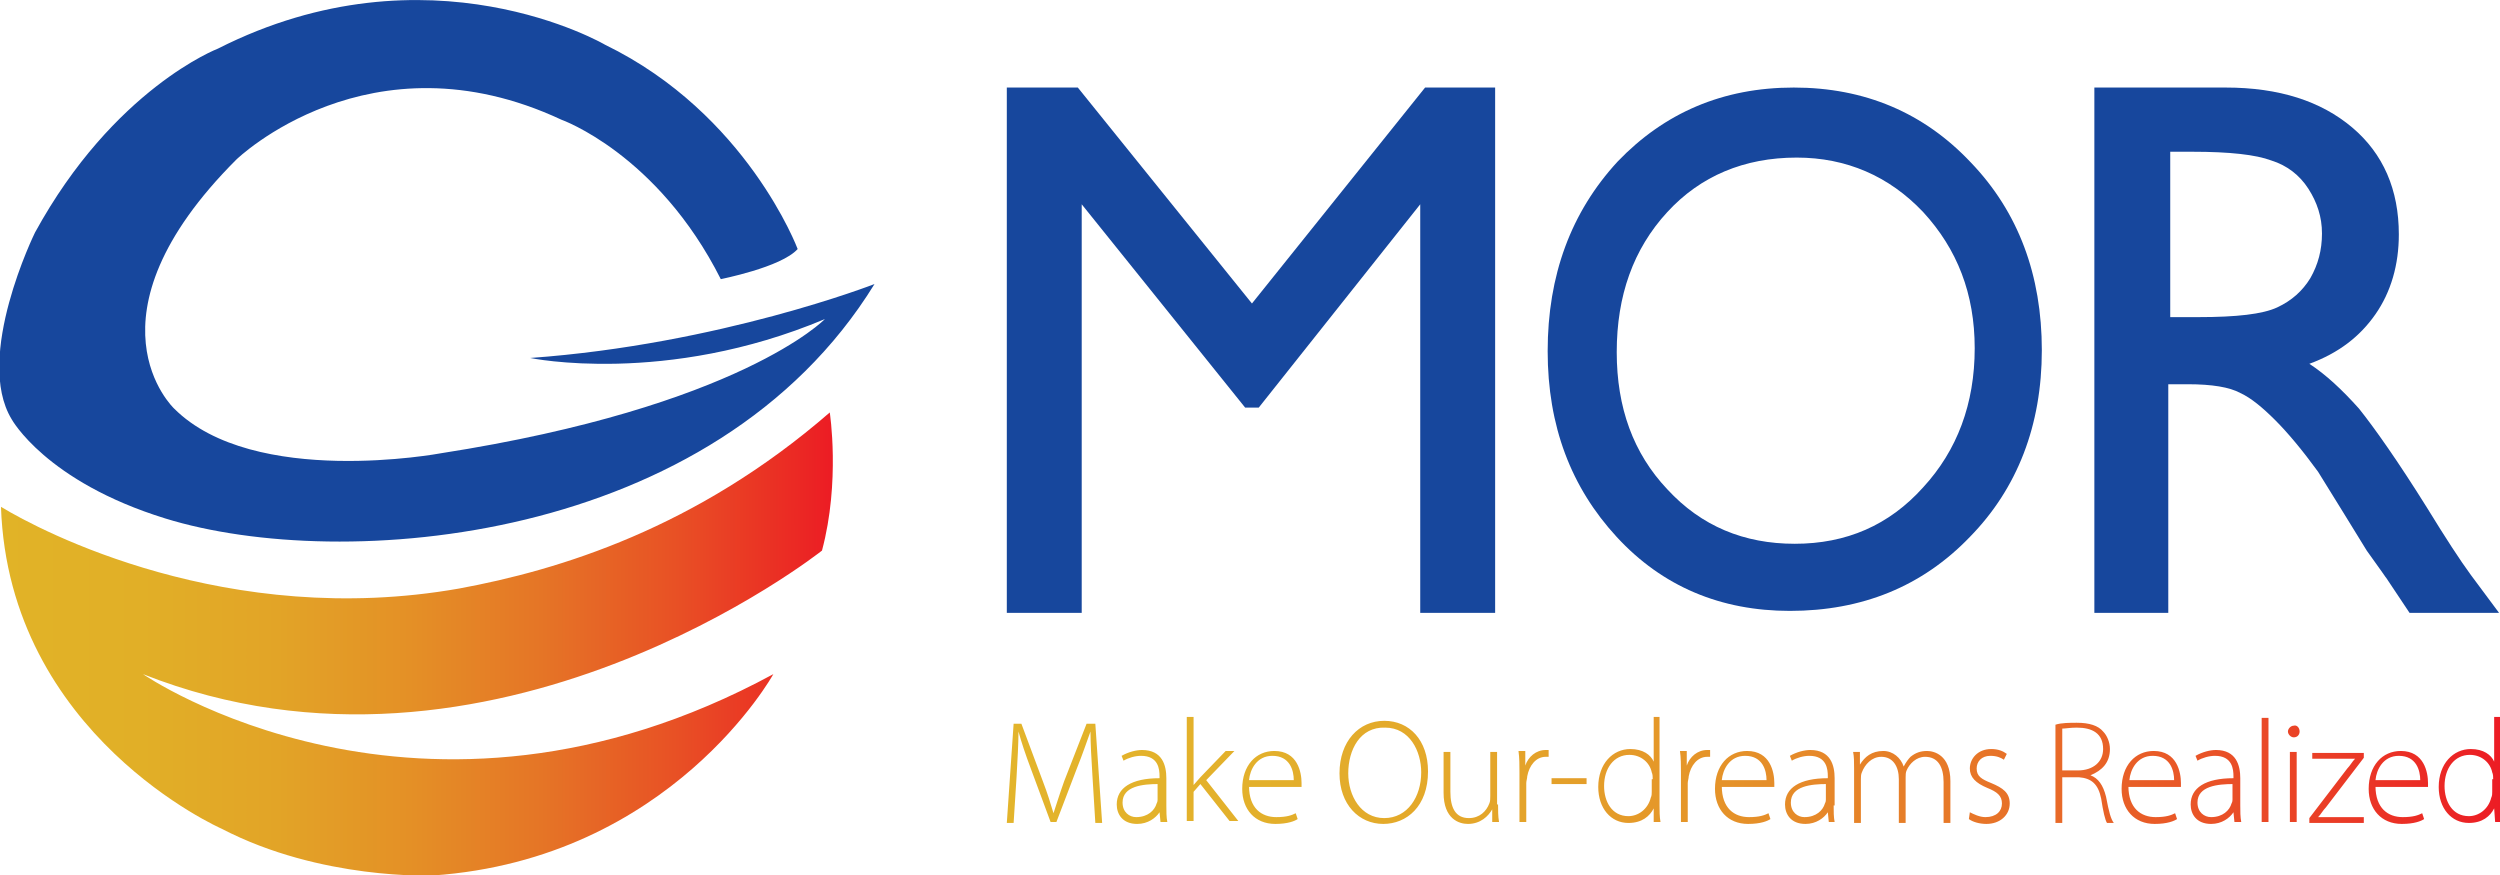<?xml version="1.0" encoding="utf-8"?>
<!-- Generator: Adobe Illustrator 19.0.0, SVG Export Plug-In . SVG Version: 6.00 Build 0)  -->
<svg version="1.1" id="Layer_3" xmlns="http://www.w3.org/2000/svg" xmlns:xlink="http://www.w3.org/1999/xlink" x="0px" y="0px"
	 viewBox="1 32.9 257 90" style="enable-background:new 1 32.9 257 90;" xml:space="preserve">
<style type="text/css">
	.st0{fill:#17479D;}
	.st1{fill:url(#SVGID_1_);}
	.st2{fill:url(#SVGID_2_);}
</style>
<g>
	<g>
		<path class="st0" d="M83,58.5c0,0-5.2-13.9-19.8-21c0,0-18.1-10.6-39.8,0.4c0,0-10.7,4.1-18.8,18.9c0,0-6.3,12.8-2.4,19.2
			c0,0,3.5,6.4,15.8,10.2c18.1,5.6,56.4,2.7,72.9-24.1c0,0-15.9,6.2-35.4,7.6c0,0,13.9,2.9,30.3-4c0,0-8.7,9-39.5,13.8
			c0,0-19.2,3.6-27.4-4.6c0,0-9.9-9.3,6.4-25.6c0,0,13.7-13.3,33.4-4.1c0,0,9.9,3.5,16.4,16.4C75,61.6,81.3,60.4,83,58.5z"/>
		<linearGradient id="SVGID_1_" gradientUnits="userSpaceOnUse" x1="1.023" y1="99.114" x2="86.565" y2="99.114">
			<stop  offset="0" style="stop-color:#E1B327"/>
			<stop  offset="0.17" style="stop-color:#E1AF27"/>
			<stop  offset="0.333" style="stop-color:#E2A427"/>
			<stop  offset="0.492" style="stop-color:#E49026"/>
			<stop  offset="0.65" style="stop-color:#E57526"/>
			<stop  offset="0.806" style="stop-color:#E85225"/>
			<stop  offset="0.96" style="stop-color:#EB2824"/>
			<stop  offset="1" style="stop-color:#EC1C24"/>
		</linearGradient>
		<path class="st1" d="M86.3,75.3c0,0,1.1,7.1-0.8,14.2c0,0-33.9,26.9-69.8,12.7c0,0,28.5,19.7,64.8,0c0,0-10.5,19-35,20.7
			c0,0-11.5,0.5-21.7-4.8c0,0-21.9-9.6-22.7-33.1c4.1,2.5,23.3,12.6,47.1,8.4C58.5,91.5,72.6,87.2,86.3,75.3z"/>
	</g>
	<g>
		<g>
			<path class="st0" d="M147.5,41.9h7.2v54H147v-42l-16.6,20.9h-1.4l-16.8-20.9v42h-7.7v-54h7.3l17.9,22.2L147.5,41.9z"/>
			<path class="st0" d="M185.4,41.9c7.3,0,13.4,2.6,18.2,7.7c4.9,5.1,7.3,11.6,7.3,19.3c0,7.7-2.5,14.2-7.4,19.2
				c-4.9,5.1-11.1,7.6-18.5,7.6c-7.1,0-13.1-2.5-17.8-7.6c-4.7-5.1-7.1-11.4-7.1-19.1c0-7.8,2.4-14.3,7.2-19.5
				C172.1,44.5,178.1,41.9,185.4,41.9z M185.7,49.1c-5.4,0-9.9,1.9-13.3,5.6c-3.5,3.8-5.2,8.6-5.2,14.4c0,5.7,1.7,10.4,5.2,14.1
				c3.5,3.8,7.9,5.6,13.1,5.6c5.3,0,9.7-1.9,13.2-5.8c3.5-3.8,5.3-8.6,5.3-14.3c0-5.6-1.8-10.2-5.3-14
				C195.2,51,190.8,49.1,185.7,49.1z"/>
			<path class="st0" d="M216.3,95.9v-54h13.5c5.5,0,9.8,1.4,13,4.1c3.2,2.7,4.8,6.4,4.8,11c0,3.1-0.8,5.9-2.4,8.2
				c-1.6,2.3-3.8,4-6.8,5.1c1.7,1.1,3.4,2.7,5.1,4.6c1.6,2,4,5.4,7,10.2c1.9,3.1,3.4,5.4,4.5,6.9l2.9,3.9h-9.2l-2.4-3.6
				c-0.1-0.1-0.2-0.3-0.5-0.7l-1.5-2.1l-2.4-3.9l-2.6-4.2c-1.6-2.2-3.1-4-4.4-5.3c-1.3-1.3-2.5-2.3-3.6-2.8
				c-1.1-0.6-2.9-0.9-5.4-0.9h-2v23.5H216.3z M226.4,48.5h-2.3v17h2.9c3.9,0,6.6-0.3,8.1-1c1.5-0.7,2.6-1.7,3.4-3
				c0.8-1.4,1.2-2.9,1.2-4.6c0-1.7-0.5-3.2-1.4-4.6c-0.9-1.4-2.2-2.4-3.8-2.9C232.9,48.8,230.2,48.5,226.4,48.5z"/>
		</g>
		<linearGradient id="SVGID_2_" gradientUnits="userSpaceOnUse" x1="104.426" y1="112.117" x2="258.037" y2="112.117">
			<stop  offset="0" style="stop-color:#E3B42B"/>
			<stop  offset="0.17" style="stop-color:#E3B02B"/>
			<stop  offset="0.332" style="stop-color:#E4A52A"/>
			<stop  offset="0.491" style="stop-color:#E59129"/>
			<stop  offset="0.648" style="stop-color:#E77628"/>
			<stop  offset="0.804" style="stop-color:#E95327"/>
			<stop  offset="0.957" style="stop-color:#EB2925"/>
			<stop  offset="1" style="stop-color:#EC1C24"/>
		</linearGradient>
		<path class="st2" d="M113.3,112.6c-0.1-1.5-0.2-3.4-0.2-4.5h0c-0.4,1.1-0.8,2.3-1.4,3.8l-2.1,5.5H109l-2-5.4
			c-0.6-1.6-1-2.8-1.3-3.9h0c0,1.2-0.1,3-0.2,4.7l-0.3,4.7h-0.7l0.7-10.2h0.8l2.2,5.9c0.5,1.3,0.8,2.3,1.1,3.3h0
			c0.3-0.9,0.6-1.9,1.1-3.3l2.3-5.9h0.9l0.7,10.2h-0.7L113.3,112.6z M120.9,115.7c0,0.6,0,1.2,0.1,1.7h-0.7l-0.1-1h0
			c-0.4,0.6-1.2,1.2-2.3,1.2c-1.5,0-2.1-1-2.1-2c0-1.7,1.5-2.7,4.4-2.7v-0.2c0-0.7-0.1-2.1-1.9-2.1c-0.6,0-1.3,0.2-1.8,0.5l-0.2-0.5
			c0.7-0.4,1.5-0.6,2.1-0.6c2.1,0,2.5,1.6,2.5,2.9V115.7z M120.1,113.5c-1.6,0-3.7,0.2-3.7,1.9c0,1,0.7,1.5,1.4,1.5
			c1.2,0,1.9-0.7,2.1-1.4c0.1-0.2,0.1-0.3,0.1-0.4V113.5z M123.7,113.6L123.7,113.6c0.2-0.2,0.5-0.6,0.7-0.8l2.6-2.7h0.9l-2.9,3
			l3.3,4.2h-0.9l-3-3.8l-0.7,0.8v3H123v-10.7h0.7V113.6z M129.4,113.7c0,2.3,1.3,3.2,2.8,3.2c1.1,0,1.6-0.2,2-0.4l0.2,0.6
			c-0.3,0.2-1,0.5-2.3,0.5c-2.1,0-3.4-1.5-3.4-3.6c0-2.4,1.4-3.9,3.3-3.9c2.4,0,2.8,2.2,2.8,3.3c0,0.2,0,0.3,0,0.4H129.4z
			 M134,113.1c0-1-0.4-2.5-2.2-2.5c-1.6,0-2.3,1.4-2.4,2.5H134z M147.8,112.2c0,3.6-2.2,5.4-4.6,5.4c-2.5,0-4.5-2-4.5-5.2
			c0-3.3,2-5.4,4.6-5.4C145.9,107,147.8,109,147.8,112.2z M139.6,112.4c0,2.3,1.3,4.6,3.7,4.6c2.4,0,3.8-2.2,3.8-4.7
			c0-2.2-1.2-4.6-3.7-4.6C140.8,107.6,139.6,110,139.6,112.4z M155,115.6c0,0.6,0,1.2,0.1,1.8h-0.7l0-1.3h0
			c-0.4,0.7-1.2,1.5-2.5,1.5c-0.9,0-2.5-0.5-2.5-3.2v-4.2h0.7v4.1c0,1.6,0.5,2.7,1.9,2.7c1.1,0,1.8-0.7,2.1-1.5
			c0.1-0.2,0.1-0.5,0.1-0.8v-4.5h0.7V115.6z M157.2,112.3c0-0.7,0-1.5-0.1-2.2h0.7l0,1.5h0c0.3-0.9,1.1-1.6,2.1-1.6
			c0.1,0,0.2,0,0.3,0v0.7c-0.1,0-0.2,0-0.3,0c-1,0-1.7,0.9-1.9,2c0,0.2-0.1,0.5-0.1,0.7v4h-0.7V112.3z M164.1,112.9v0.6h-3.6v-0.6
			H164.1z M171.6,106.7v9c0,0.5,0,1.2,0.1,1.7H171L171,116h0c-0.4,0.8-1.2,1.5-2.6,1.5c-1.8,0-3.1-1.5-3.1-3.7
			c0-2.4,1.5-3.9,3.3-3.9c1.3,0,2.1,0.6,2.4,1.3h0v-4.6H171.6z M170.9,113c0-0.2,0-0.5-0.1-0.7c-0.2-1-1.1-1.8-2.3-1.8
			c-1.6,0-2.6,1.4-2.6,3.2c0,1.6,0.8,3.1,2.5,3.1c1,0,2-0.7,2.3-1.9c0.1-0.2,0.1-0.4,0.1-0.6V113z M173.8,112.3c0-0.7,0-1.5-0.1-2.2
			h0.7l0,1.5h0c0.3-0.9,1.1-1.6,2.1-1.6c0.1,0,0.2,0,0.3,0v0.7c-0.1,0-0.2,0-0.3,0c-1,0-1.7,0.9-1.9,2c0,0.2-0.1,0.5-0.1,0.7v4h-0.7
			V112.3z M178,113.7c0,2.3,1.3,3.2,2.8,3.2c1.1,0,1.6-0.2,2-0.4l0.2,0.6c-0.3,0.2-1,0.5-2.3,0.5c-2.1,0-3.4-1.5-3.4-3.6
			c0-2.4,1.4-3.9,3.3-3.9c2.4,0,2.8,2.2,2.8,3.3c0,0.2,0,0.3,0,0.4H178z M182.6,113.1c0-1-0.4-2.5-2.2-2.5c-1.6,0-2.3,1.4-2.4,2.5
			H182.6z M189.5,115.7c0,0.6,0,1.2,0.1,1.7H189l-0.1-1h0c-0.4,0.6-1.2,1.2-2.3,1.2c-1.5,0-2.1-1-2.1-2c0-1.7,1.5-2.7,4.4-2.7v-0.2
			c0-0.7-0.1-2.1-1.9-2.1c-0.6,0-1.3,0.2-1.8,0.5l-0.2-0.5c0.7-0.4,1.5-0.6,2.1-0.6c2.1,0,2.5,1.6,2.5,2.9V115.7z M188.8,113.5
			c-1.6,0-3.7,0.2-3.7,1.9c0,1,0.7,1.5,1.4,1.5c1.2,0,1.9-0.7,2.1-1.4c0.1-0.2,0.1-0.3,0.1-0.4V113.5z M191.6,111.9
			c0-0.7,0-1.2-0.1-1.7h0.7l0,1.3h0c0.5-0.8,1.2-1.4,2.4-1.4c1,0,1.8,0.7,2.1,1.6h0c0.2-0.4,0.5-0.8,0.7-1c0.5-0.4,1-0.6,1.7-0.6
			c0.7,0,2.4,0.4,2.4,3.1v4.3h-0.7v-4.2c0-1.6-0.6-2.6-1.9-2.6c-0.9,0-1.6,0.7-1.9,1.4c-0.1,0.2-0.1,0.5-0.1,0.7v4.7h-0.7v-4.5
			c0-1.3-0.6-2.3-1.8-2.3c-1,0-1.7,0.8-2,1.6c-0.1,0.2-0.1,0.5-0.1,0.7v4.5h-0.7V111.9z M203.5,116.4c0.4,0.2,1,0.5,1.6,0.5
			c1.1,0,1.7-0.6,1.7-1.4c0-0.8-0.5-1.2-1.5-1.6c-1.2-0.5-1.8-1.1-1.8-2c0-1,0.8-2,2.2-2c0.7,0,1.2,0.2,1.6,0.5L207,111
			c-0.3-0.2-0.7-0.4-1.4-0.4c-0.9,0-1.4,0.6-1.4,1.3c0,0.8,0.5,1.1,1.5,1.5c1.2,0.5,1.9,1,1.9,2.1c0,1.2-1,2.1-2.4,2.1
			c-0.7,0-1.4-0.2-1.8-0.5L203.5,116.4z M212.3,107.4c0.6-0.2,1.5-0.2,2.2-0.2c1.3,0,2.2,0.3,2.7,0.9c0.4,0.4,0.7,1.1,0.7,1.8
			c0,1.4-0.8,2.2-2,2.7v0c0.8,0.3,1.3,1,1.6,2.2c0.3,1.6,0.5,2.3,0.8,2.7h-0.7c-0.2-0.3-0.4-1.2-0.6-2.5c-0.3-1.5-1-2.1-2.3-2.2H213
			v4.7h-0.7V107.4z M213,112.1h1.6c1.6,0,2.6-0.9,2.6-2.2c0-1.6-1.1-2.2-2.7-2.2c-0.7,0-1.2,0.1-1.5,0.1V112.1z M219.8,113.7
			c0,2.3,1.3,3.2,2.8,3.2c1.1,0,1.6-0.2,2-0.4l0.2,0.6c-0.3,0.2-1,0.5-2.3,0.5c-2.1,0-3.4-1.5-3.4-3.6c0-2.4,1.4-3.9,3.3-3.9
			c2.4,0,2.8,2.2,2.8,3.3c0,0.2,0,0.3,0,0.4H219.8z M224.5,113.1c0-1-0.4-2.5-2.2-2.5c-1.6,0-2.3,1.4-2.4,2.5H224.5z M231.3,115.7
			c0,0.6,0,1.2,0.1,1.7h-0.7l-0.1-1h0c-0.4,0.6-1.2,1.2-2.3,1.2c-1.5,0-2.1-1-2.1-2c0-1.7,1.5-2.7,4.4-2.7v-0.2
			c0-0.7-0.1-2.1-1.9-2.1c-0.6,0-1.3,0.2-1.8,0.5l-0.2-0.5c0.7-0.4,1.5-0.6,2.1-0.6c2.1,0,2.5,1.6,2.5,2.9V115.7z M230.6,113.5
			c-1.6,0-3.7,0.2-3.7,1.9c0,1,0.7,1.5,1.4,1.5c1.2,0,1.9-0.7,2.1-1.4c0.1-0.2,0.1-0.3,0.1-0.4V113.5z M233.5,106.7h0.7v10.7h-0.7
			V106.7z M237.4,108.1c0,0.3-0.2,0.6-0.6,0.6c-0.3,0-0.6-0.3-0.6-0.6c0-0.3,0.3-0.6,0.6-0.6C237.1,107.4,237.4,107.7,237.4,108.1z
			 M236.4,117.4v-7.2h0.7v7.2H236.4z M238.4,117l3.9-5.1c0.3-0.3,0.5-0.7,0.8-1v0h-4.4v-0.6h5.3l0,0.5l-3.9,5.1
			c-0.3,0.3-0.5,0.7-0.8,1v0h4.7v0.6h-5.6V117z M245.2,113.7c0,2.3,1.3,3.2,2.8,3.2c1.1,0,1.6-0.2,2-0.4l0.2,0.6
			c-0.3,0.2-1,0.5-2.3,0.5c-2.1,0-3.4-1.5-3.4-3.6c0-2.4,1.4-3.9,3.3-3.9c2.4,0,2.8,2.2,2.8,3.3c0,0.2,0,0.3,0,0.4H245.2z
			 M249.8,113.1c0-1-0.4-2.5-2.2-2.5c-1.6,0-2.3,1.4-2.4,2.5H249.8z M258,106.7v9c0,0.5,0,1.2,0.1,1.7h-0.6l-0.1-1.4h0
			c-0.4,0.8-1.2,1.5-2.6,1.5c-1.8,0-3.1-1.5-3.1-3.7c0-2.4,1.5-3.9,3.3-3.9c1.3,0,2.1,0.6,2.4,1.3h0v-4.6H258z M257.3,113
			c0-0.2,0-0.5-0.1-0.7c-0.2-1-1.1-1.8-2.3-1.8c-1.6,0-2.6,1.4-2.6,3.2c0,1.6,0.8,3.1,2.5,3.1c1,0,2-0.7,2.3-1.9
			c0.1-0.2,0.1-0.4,0.1-0.6V113z"/>
	</g>
</g>
</svg>
